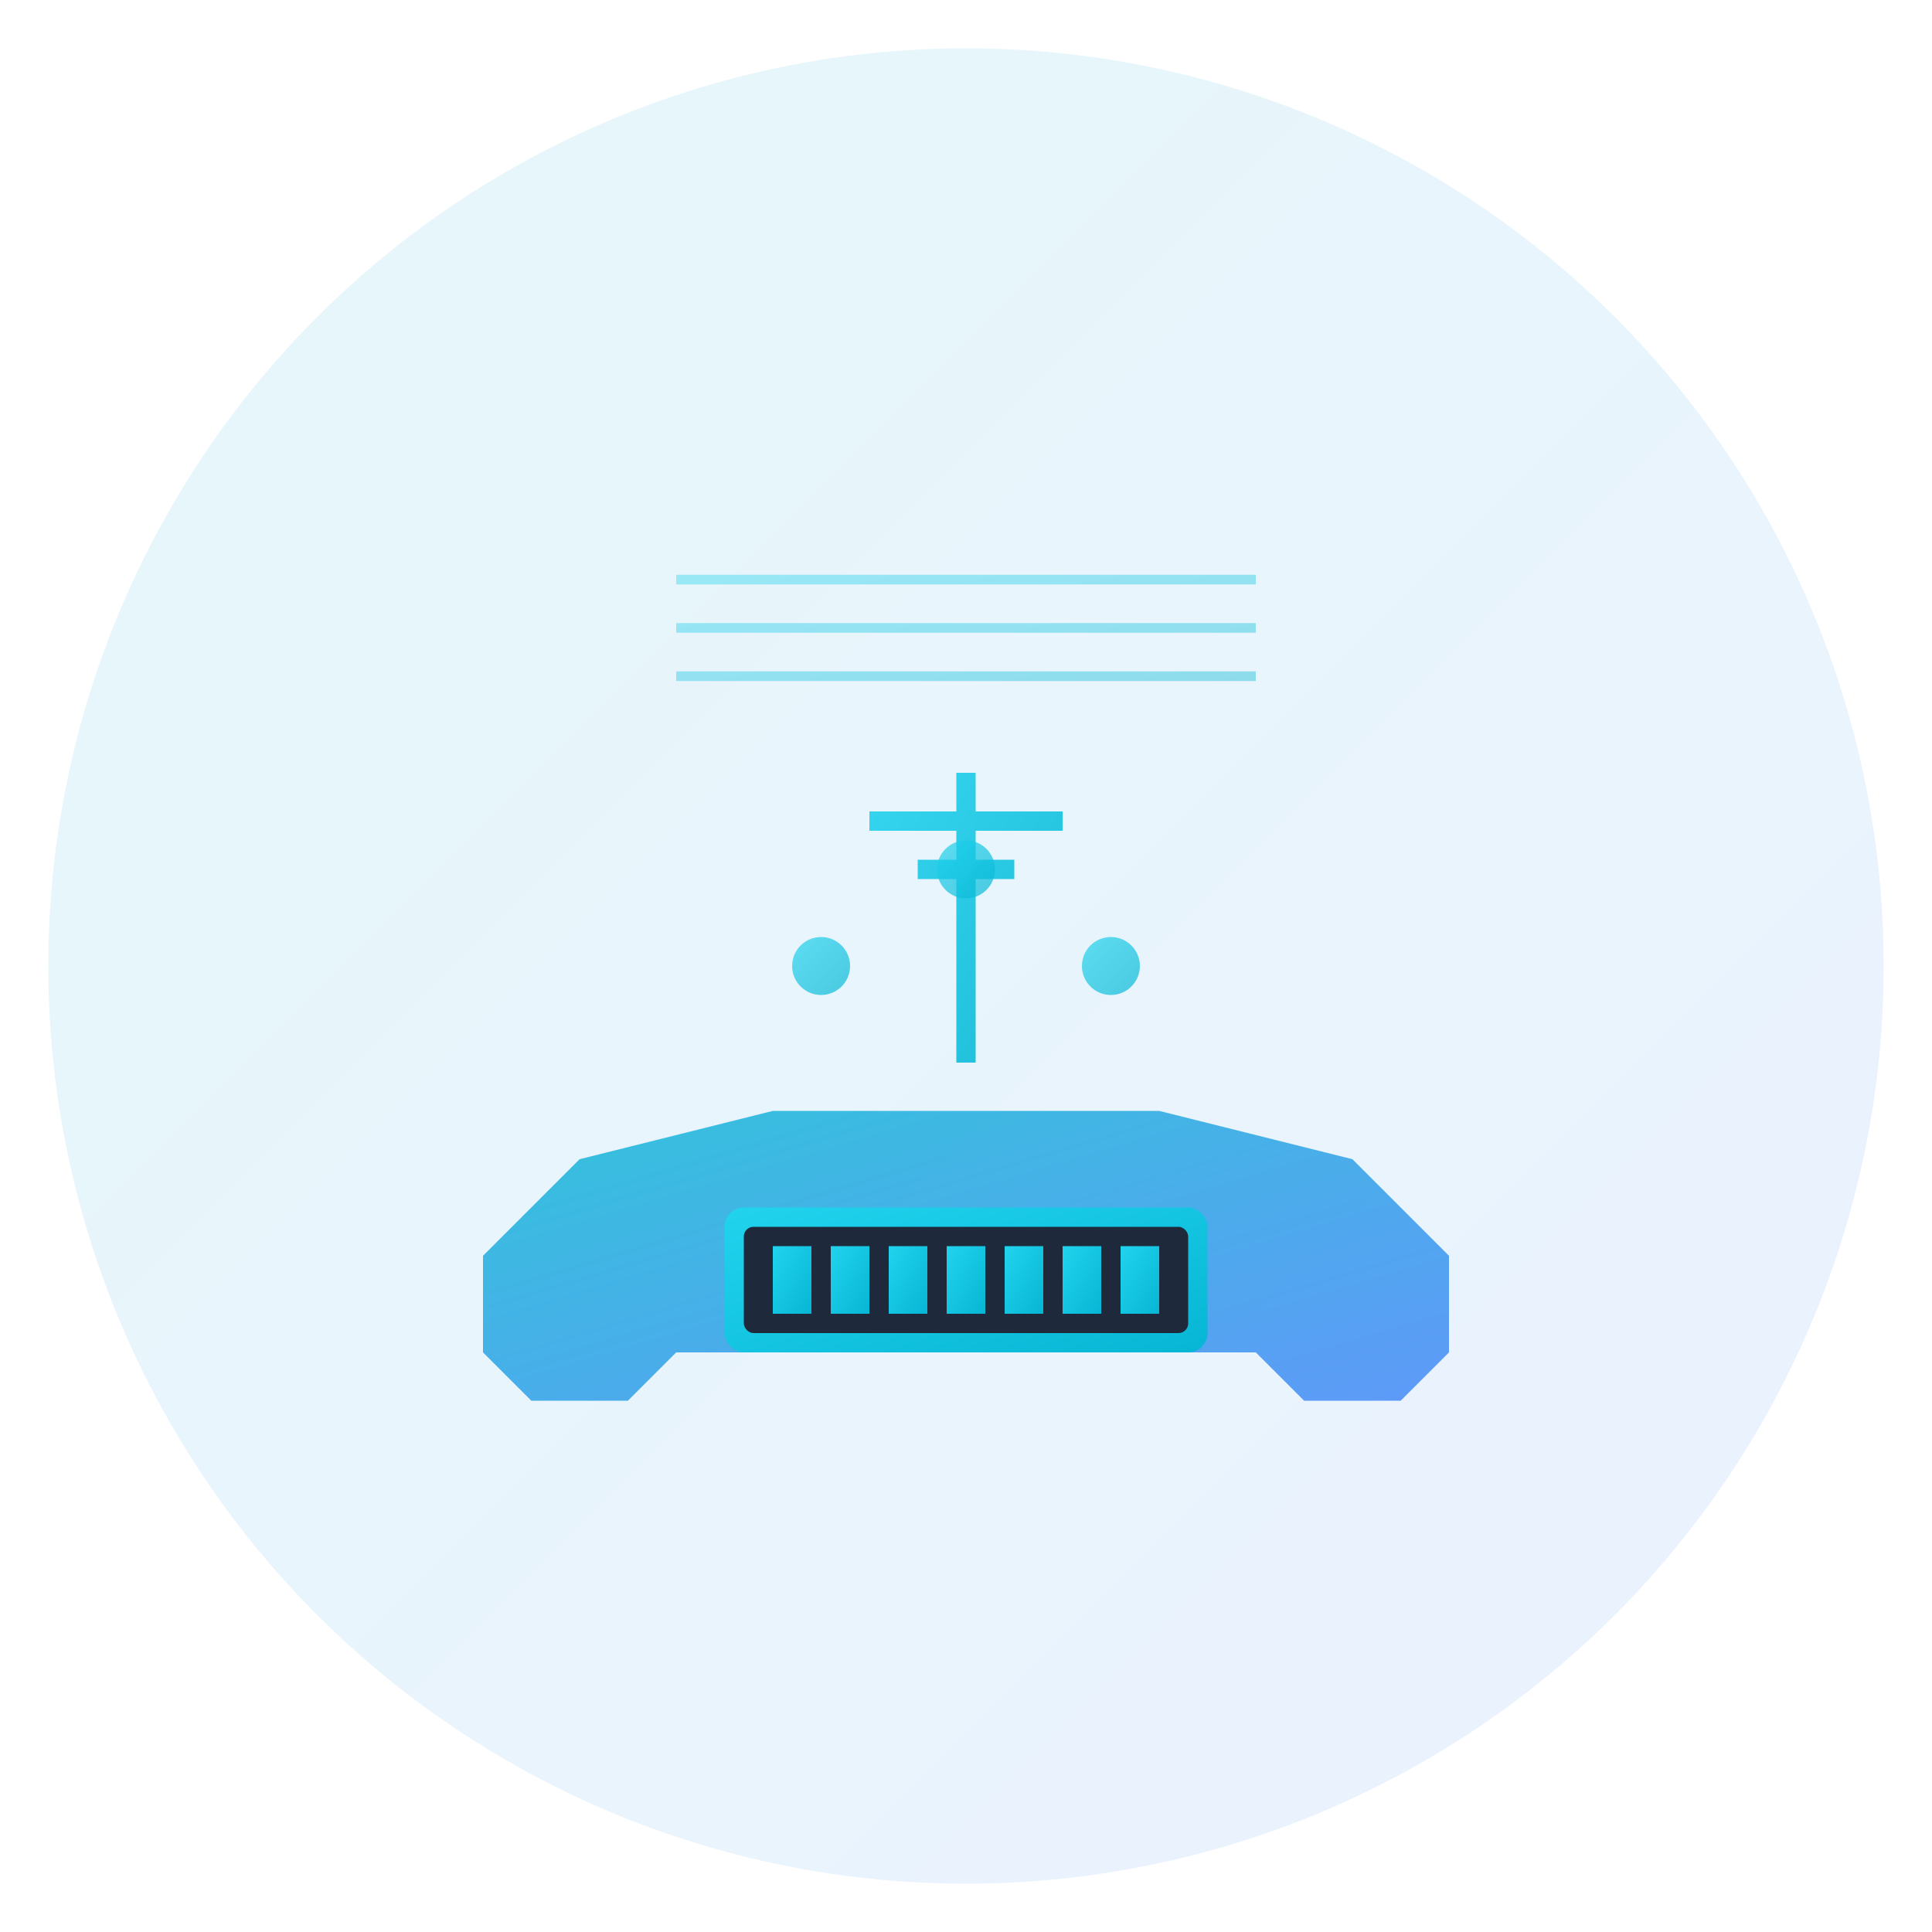 <svg viewBox="0 0 200 200" xmlns="http://www.w3.org/2000/svg">
  <defs>
    <linearGradient id="anprGrad" x1="0%" y1="0%" x2="100%" y2="100%">
      <stop offset="0%" style="stop-color:#06b6d4;stop-opacity:1" />
      <stop offset="100%" style="stop-color:#3b82f6;stop-opacity:1" />
    </linearGradient>
    <linearGradient id="anprAccent" x1="0%" y1="0%" x2="100%" y2="100%">
      <stop offset="0%" style="stop-color:#22d3ee;stop-opacity:1" />
      <stop offset="100%" style="stop-color:#06b6d4;stop-opacity:1" />
    </linearGradient>
  </defs>
  
  <!-- Background circle -->
  <circle cx="100" cy="100" r="95" fill="url(#anprGrad)" opacity="0.1"/>
  
  <!-- Car silhouette -->
  <path d="M50 130 L60 120 L80 115 L120 115 L140 120 L150 130 L150 140 L145 145 L135 145 L130 140 L70 140 L65 145 L55 145 L50 140 Z" 
        fill="url(#anprGrad)" opacity="0.8"/>
  
  <!-- License plate -->
  <rect x="75" y="125" width="50" height="15" rx="2" fill="url(#anprAccent)"/>
  <rect x="77" y="127" width="46" height="11" rx="1" fill="#1e293b"/>
  
  <!-- Plate text representation -->
  <rect x="80" y="129" width="4" height="7" fill="url(#anprAccent)"/>
  <rect x="86" y="129" width="4" height="7" fill="url(#anprAccent)"/>
  <rect x="92" y="129" width="4" height="7" fill="url(#anprAccent)"/>
  <rect x="98" y="129" width="4" height="7" fill="url(#anprAccent)"/>
  <rect x="104" y="129" width="4" height="7" fill="url(#anprAccent)"/>
  <rect x="110" y="129" width="4" height="7" fill="url(#anprAccent)"/>
  <rect x="116" y="129" width="4" height="7" fill="url(#anprAccent)"/>
  
  <!-- Camera/scanner beam -->
  <path d="M100 80 L100 110 M90 85 L110 85 M95 90 L105 90" 
        stroke="url(#anprAccent)" stroke-width="2" opacity="0.9"/>
  
  <!-- Detection points -->
  <circle cx="85" cy="100" r="3" fill="url(#anprAccent)" opacity="0.7">
    <animate attributeName="opacity" values="0.3;1;0.3" dur="2s" repeatCount="indefinite"/>
  </circle>
  <circle cx="100" cy="90" r="3" fill="url(#anprAccent)" opacity="0.7">
    <animate attributeName="opacity" values="0.3;1;0.3" dur="2s" repeatCount="indefinite" begin="0.5s"/>
  </circle>
  <circle cx="115" cy="100" r="3" fill="url(#anprAccent)" opacity="0.7">
    <animate attributeName="opacity" values="0.3;1;0.3" dur="2s" repeatCount="indefinite" begin="1s"/>
  </circle>
  
  <!-- Scanning lines -->
  <path d="M70 60 L130 60 M70 65 L130 65 M70 70 L130 70" 
        stroke="url(#anprAccent)" stroke-width="1" opacity="0.4">
    <animate attributeName="opacity" values="0;0.8;0" dur="3s" repeatCount="indefinite"/>
  </path>
</svg>

